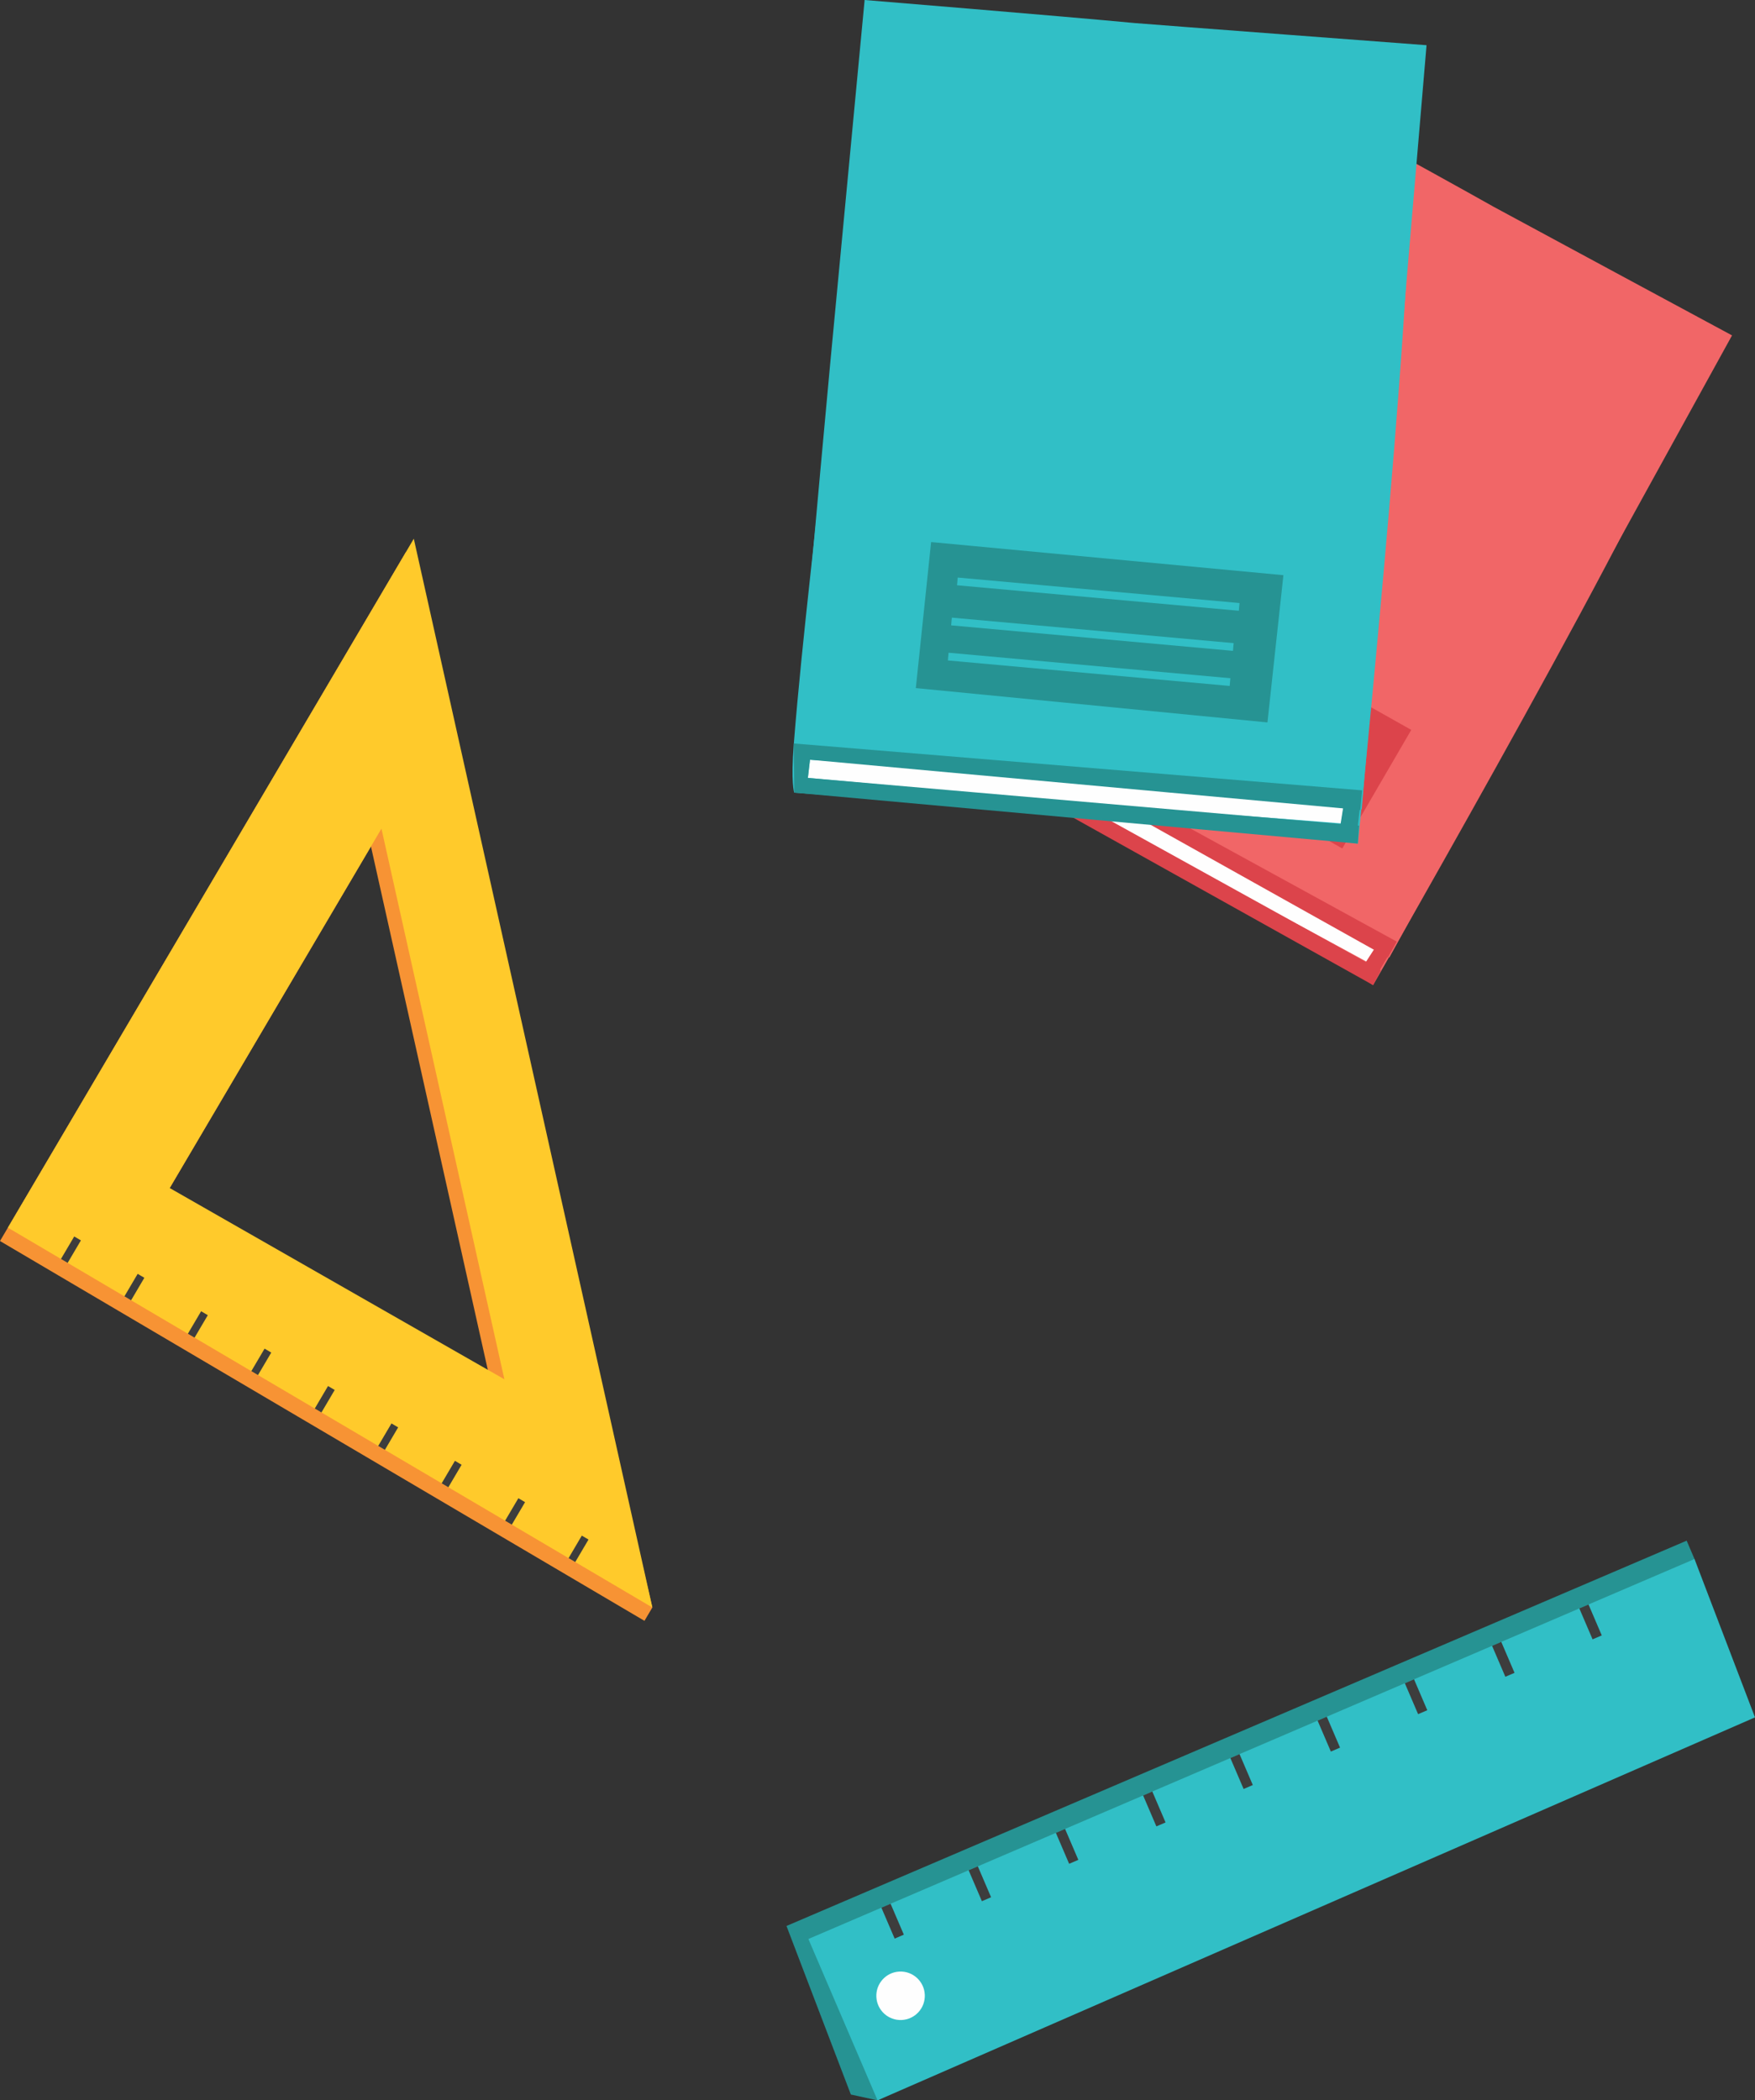 <?xml version="1.0" encoding="UTF-8"?>
<!DOCTYPE svg PUBLIC "-//W3C//DTD SVG 1.1//EN" "http://www.w3.org/Graphics/SVG/1.1/DTD/svg11.dtd">
<!-- Creator: CorelDRAW 2019 (64 Bit) -->
<svg xmlns="http://www.w3.org/2000/svg" xml:space="preserve" width="300.104mm" height="359.103mm" version="1.1" style="shape-rendering:geometricPrecision; text-rendering:geometricPrecision; image-rendering:optimizeQuality; fill-rule:evenodd; clip-rule:evenodd"
viewBox="0 0 3273.19 3916.69"
 xmlns:xlink="http://www.w3.org/1999/xlink">
 <rect x="0" y="0" width="3273.19" height="3916.69" fill="#333333" stroke="none"/>
 <defs>
  <style type="text/css">
   <![CDATA[
    .fil4 {fill:#FEFEFE;fill-rule:nonzero}
    .fil1 {fill:#FFCA2B;fill-rule:nonzero}
    .fil0 {fill:#F79334;fill-rule:nonzero}
    .fil3 {fill:#F16667;fill-rule:nonzero}
    .fil5 {fill:#DC444B;fill-rule:nonzero}
    .fil6 {fill:#31BFC6;fill-rule:nonzero}
    .fil2 {fill:#3D3D3D;fill-rule:nonzero}
    .fil7 {fill:#269393;fill-rule:nonzero}
   ]]>
  </style>
 </defs>
 <g id="Camada_x0020_1">
  <g id="_2972073010848">
   <path class="fil0" d="M691.85 1578.44l229.27 1026.84 -619.3 -364.94 390.03 -661.91zm65.19 -548.93l-757.04 1284.72 1201.97 708.28 14.71 -24.9 -459.64 -1968.1z"/>
   <path class="fil1" d="M711.43 1545.22l229.27 1026.84 -624.2 -356.63 394.94 -670.21zm60.31 -540.64l-757.05 1284.74 1201.99 708.29 -444.94 -1993.03z"/>
   <polygon class="fil2" points="126.17,2355.01 113.71,2347.67 138.43,2305.73 150.88,2313.07 "/>
   <polygon class="fil2" points="244.51,2424.74 232.05,2417.4 256.76,2375.46 269.22,2382.81 "/>
   <polygon class="fil2" points="362.85,2494.47 350.39,2487.13 375.1,2445.19 387.56,2452.53 "/>
   <polygon class="fil2" points="481.19,2564.21 468.73,2556.87 493.44,2514.93 505.9,2522.27 "/>
   <polygon class="fil2" points="599.53,2633.94 587.07,2626.6 611.78,2584.66 624.23,2592 "/>
   <polygon class="fil2" points="717.86,2703.67 705.4,2696.33 730.12,2654.4 742.58,2661.74 "/>
   <polygon class="fil2" points="836.2,2773.4 823.74,2766.06 848.46,2724.13 860.91,2731.47 "/>
   <polygon class="fil2" points="954.55,2843.14 942.06,2835.79 966.79,2793.85 979.28,2801.21 "/>
   <polygon class="fil2" points="1072.88,2912.87 1060.44,2905.54 1085.11,2863.58 1097.6,2870.94 "/>
  </g>
  <g id="_2972073013152">
   <path class="fil3" d="M2268.82 1657.04c66.88,32.15 292.08,179.98 292.08,179.98 0,0 563.2,-982.06 567.8,-1067.38 7.66,-141.67 -365.74,-307.93 -377.63,-314.63 -110.38,-62.21 -372.02,-282.8 -471.55,-109.36 -82.54,143.87 -167.39,286.91 -250.07,433.79 -92.81,164.86 -197.96,337.12 -288.24,503.11 -32.66,60.06 -33.93,77.89 -33.93,77.89 0,0 445.86,240.99 561.54,296.61z"/>
   <path class="fil4" d="M2285.78 1653.7c63.19,30.27 263.07,139.65 263.07,139.65 0,0 107.43,-171.76 137.31,-219.45 125.21,-199.86 228.67,-415.01 345.81,-618.76 41.13,-71.55 93.96,-144.32 100.3,-228.77 10.52,-140.21 -342.53,-296.13 -353.75,-302.48 -104.07,-59 -349.11,-271.19 -448.13,-97.45 -82.13,144.08 -166.44,287.39 -248.77,434.46 -92.4,165.05 -342.44,585.87 -342.44,585.87 0,0 153.75,85.82 227.39,127.79 106,60.41 209.94,126.77 319.22,179.13z"/>
   <path class="fil3" d="M2591.17 1785.61l639.2 -1160.16c0,0 -432.22,-232.89 -444.12,-239.59 -110.38,-62.21 -410.9,-226.7 -410.9,-226.7 0,0 -228.03,404.24 -310.72,551.13 -92.8,164.86 -333.25,596.85 -333.25,596.85 0,0 151.75,78.5 229.86,122.75 112.43,63.69 629.92,355.72 629.92,355.72z"/>
   <polygon class="fil5" points="1741.22,1282.55 2605.08,1755.91 2588.48,1785.64 1755.31,1319.58 1739.17,1346.77 2575.5,1809.43 2560.9,1837.02 1707.29,1360.44 "/>
   <polygon class="fil5" points="2541.66,1802.8 2566.17,1821.16 2597.98,1767.12 2574.2,1752.82 "/>
   <polygon class="fil5" points="2099.39,1061.24 1972.64,1280.91 2503.43,1582.2 2632.1,1361.09 "/>
   <polygon class="fil3" points="2536.73,1385.9 2109.92,1147.61 2116.45,1135.92 2543.26,1374.22 "/>
   <polygon class="fil3" points="2499.29,1445.04 2072.48,1206.75 2079.01,1195.06 2505.82,1433.36 "/>
   <polygon class="fil3" points="2469.46,1498.1 2042.65,1259.82 2049.18,1248.13 2475.98,1486.42 "/>
   <path class="fil6" d="M2165.36 1524.01c80.08,2.33 367.1,49.21 367.1,49.21 0,0 124.11,-1215.87 91.18,-1302.05 -54.67,-143.09 -495.93,-143.04 -510.61,-144.44 -136.18,-12.88 -491.11,-115.56 -513.08,99.27 -18.22,178.12 -39.07,356.45 -56.1,537.63 -19.12,203.34 -47.16,419.41 -63.3,622.77 -5.83,73.57 0.74,91.72 0.74,91.72 0,0 545.55,41.85 684.06,45.89z"/>
   <path class="fil4" d="M2180.62 1513.26c75.61,2.11 320.78,22.19 320.78,22.19 0,0 30.51,-216.58 39.03,-276.73 35.71,-252.09 43.25,-509.72 69.28,-762.11 9.14,-88.63 29.29,-183.59 -1.56,-269.68 -51.21,-142.87 -467.87,-141.58 -481.73,-142.92 -128.54,-12.47 -463.39,-114.11 -484.75,100.71 -17.72,178.16 -37.92,356.52 -54.52,537.72 -18.64,203.37 -80.41,728.2 -80.41,728.2 0,0 189.32,17.11 280.38,26.16 131.07,13.03 262.72,32.82 393.49,36.46z"/>
   <path class="fil6" d="M2539.74 1509.23l120.85 -1424.92c0,0 -528.55,-39.83 -543.22,-41.23 -136.18,-12.88 -504.8,-43.09 -504.8,-43.09 0,0 -47.35,498.82 -64.38,679.99 -19.12,203.34 -66.51,734.99 -66.51,734.99 0,0 184.14,10.76 280.6,20.1 138.85,13.43 777.47,74.16 777.47,74.16z"/>
   <polygon class="fil7" points="1480.56,1386.4 2540.41,1473.83 2537.1,1510.44 1510.72,1416.73 1506.74,1450.64 2534.74,1539.6 2532.46,1573.22 1481.3,1478.12 "/>
   <polygon class="fil7" points="2498.45,1547.93 2530.69,1555.26 2538.34,1488 2508.6,1484.34 "/>
   <polygon class="fil7" points="1736.59,1010.83 1708.07,1283.14 2363.87,1347.16 2393.65,1072.59 "/>
   <polygon class="fil6" points="2310.49,1138.94 1784.91,1091.39 1786.21,1077 2311.8,1124.55 "/>
   <polygon class="fil6" points="2299.55,1213.71 1773.96,1166.16 1775.27,1151.76 2300.85,1199.31 "/>
   <polygon class="fil6" points="2293.43,1279.14 1767.85,1231.59 1769.15,1217.2 2294.73,1264.75 "/>
  </g>
  <g id="_2972073006592">
   <polygon class="fil7" points="3160.39,2907.27 3187.74,3090.6 1636.7,3916.69 1586.9,3905.84 1466.84,3591.53 3145.71,2873.01 3160.39,2907.27 "/>
   <polygon class="fil6" points="1507.7,3615.79 3160.39,2907.27 3273.19,3202.55 1636.7,3916.69 "/>
   <polygon class="fil2" points="1661,3550.07 1643.87,3557.42 1668.59,3615.08 1685.72,3607.74 "/>
   <polygon class="fil2" points="1823.71,3480.31 1806.58,3487.66 1831.3,3545.32 1848.43,3537.98 "/>
   <polygon class="fil2" points="1986.42,3410.56 1969.29,3417.9 1994.01,3475.57 2011.14,3468.22 "/>
   <polygon class="fil2" points="2149.13,3340.8 2132,3348.15 2156.72,3405.81 2173.85,3398.47 "/>
   <polygon class="fil2" points="2311.84,3271.05 2294.71,3278.39 2319.43,3336.06 2336.56,3328.71 "/>
   <polygon class="fil2" points="2474.55,3201.29 2457.42,3208.63 2482.14,3266.3 2499.27,3258.95 "/>
   <polygon class="fil2" points="2637.26,3131.54 2620.13,3138.88 2644.85,3196.55 2661.98,3189.2 "/>
   <polygon class="fil2" points="2799.97,3061.76 2782.84,3069.15 2807.56,3126.8 2824.7,3119.47 "/>
   <polygon class="fil2" points="2962.68,2992.02 2945.55,2999.36 2970.27,3057.02 2987.4,3049.68 "/>
   <path class="fil4" d="M1724.78 3719.56c-1.18,-24.94 -22.36,-44.2 -47.3,-43.02 -24.94,1.18 -44.2,22.35 -43.02,47.3 1.18,24.95 22.35,44.21 47.3,43.03 24.95,-1.18 44.21,-22.35 43.03,-47.3z"/>
  </g>
 </g>
</svg>
